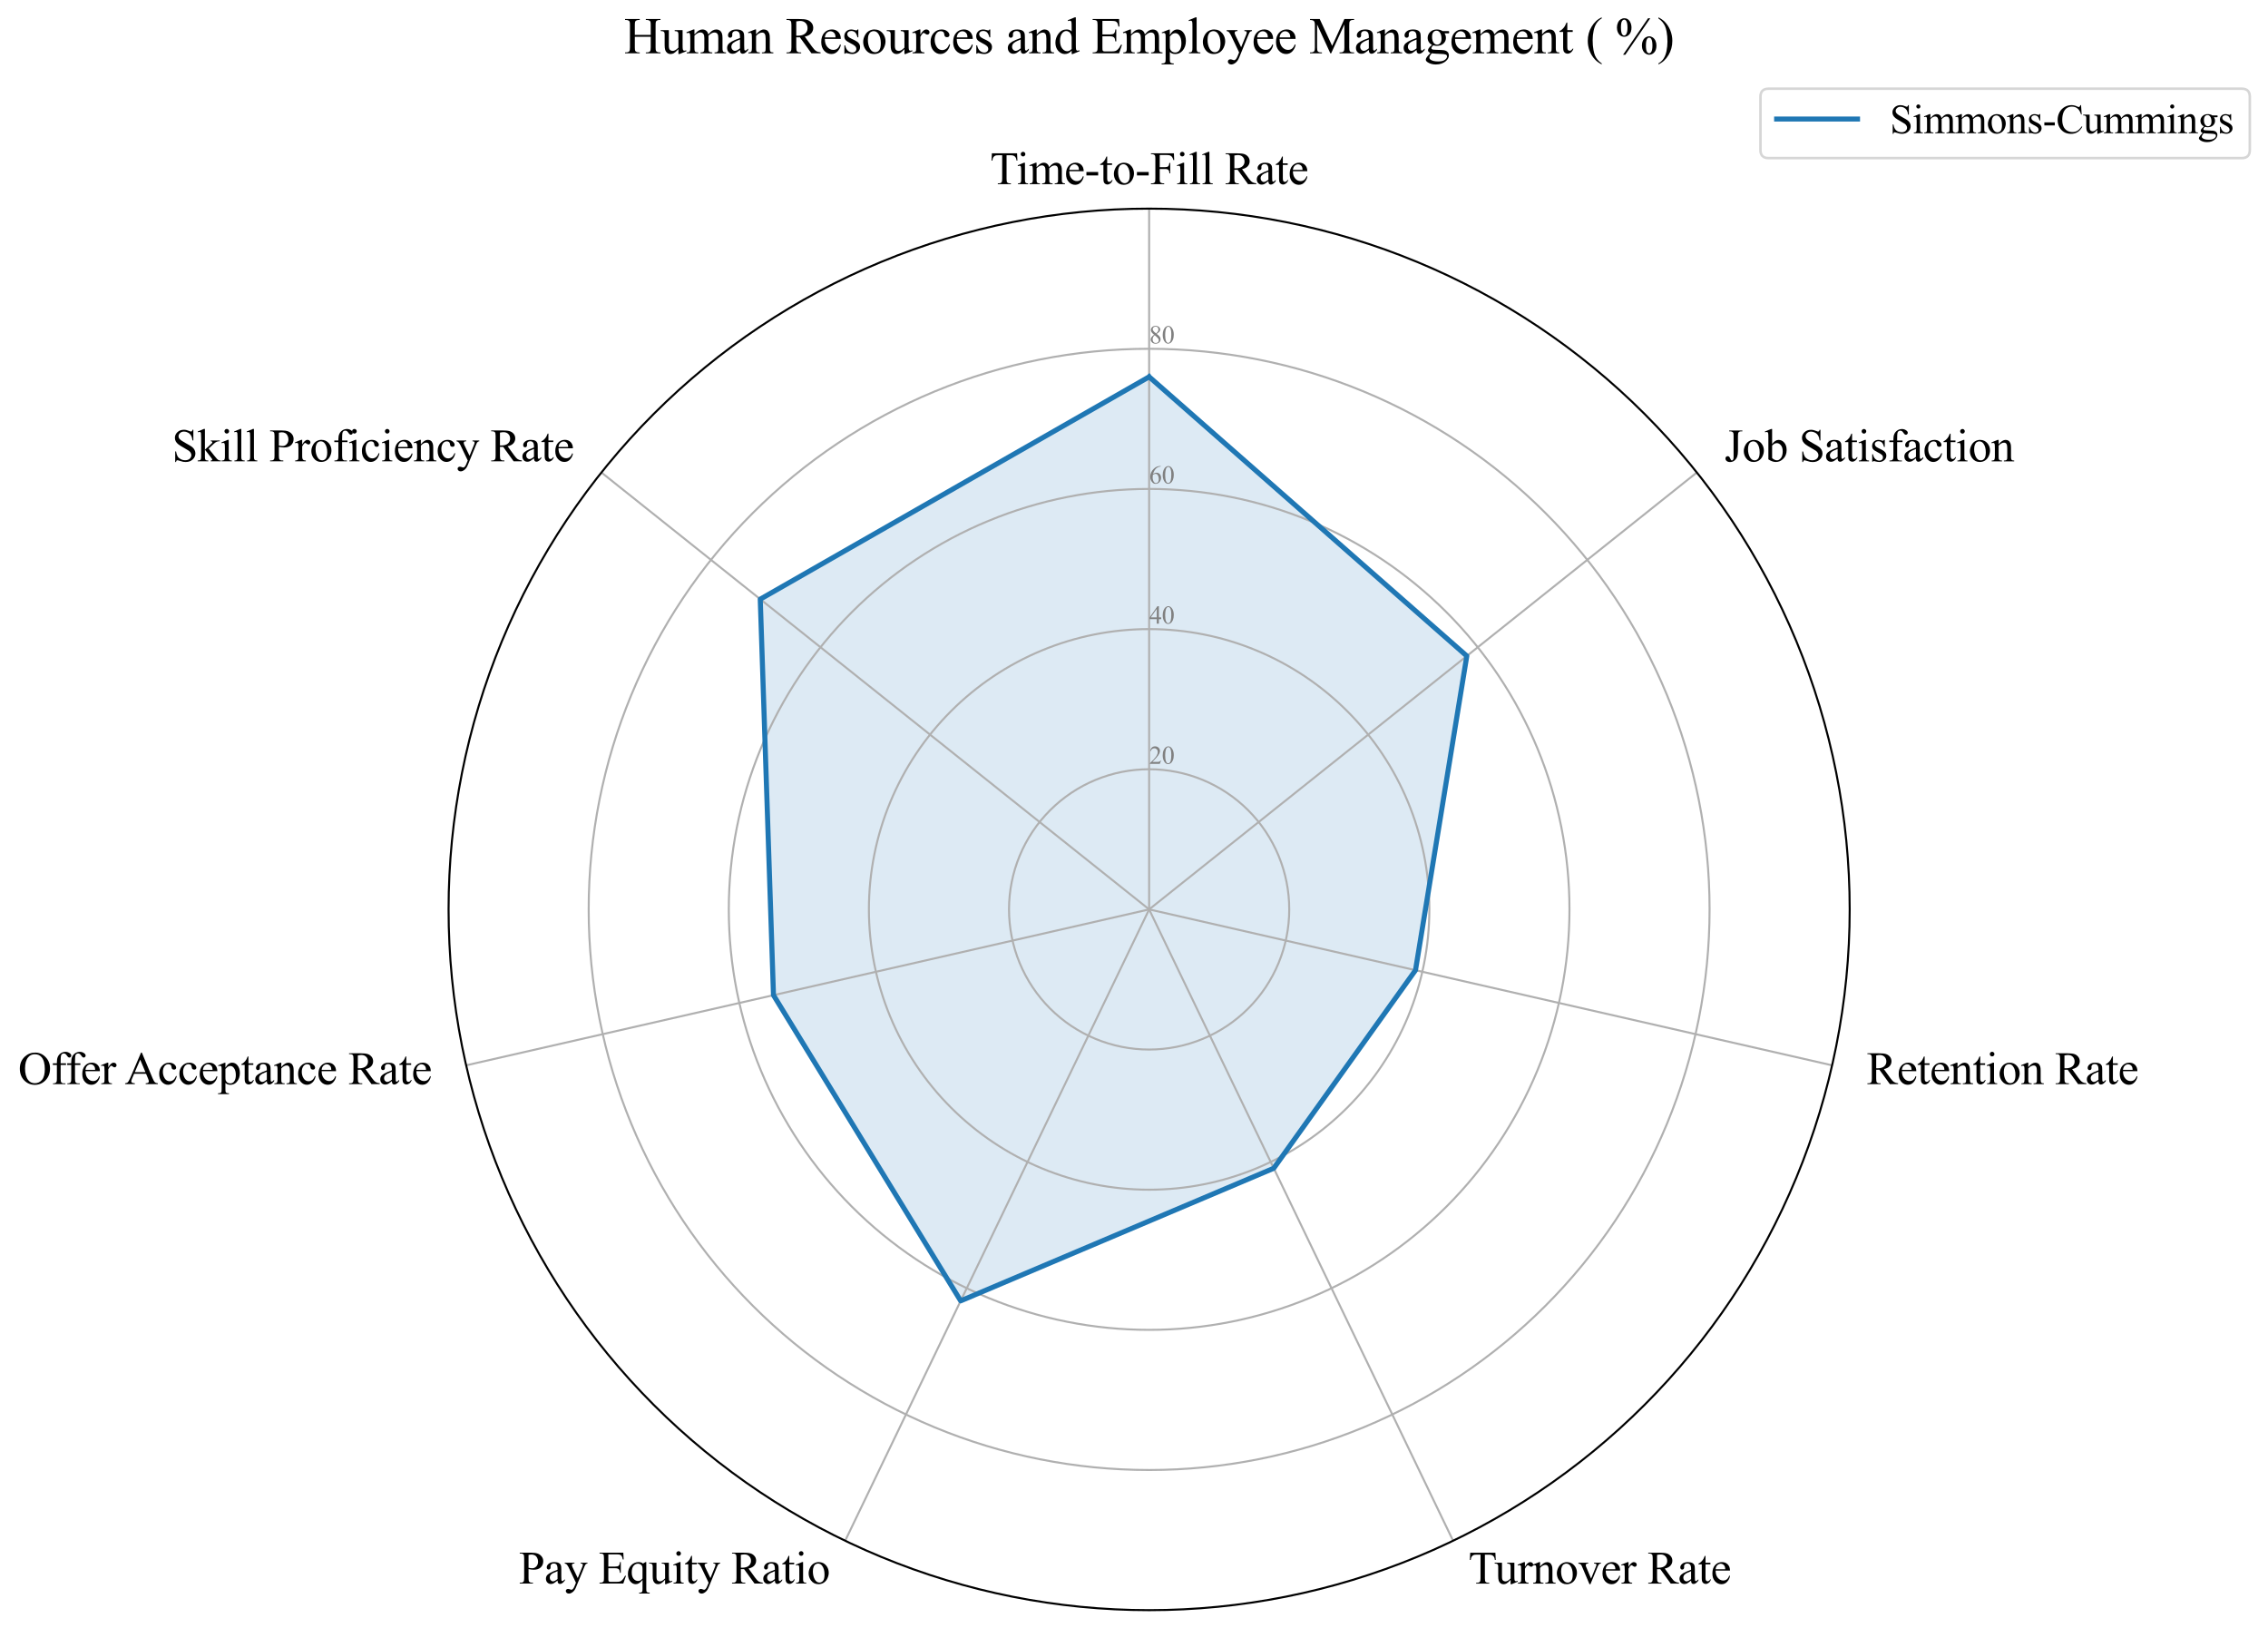 <?xml version="1.0" encoding="utf-8" standalone="no"?>
<!DOCTYPE svg PUBLIC "-//W3C//DTD SVG 1.1//EN"
  "http://www.w3.org/Graphics/SVG/1.1/DTD/svg11.dtd">
<svg xmlns:xlink="http://www.w3.org/1999/xlink" width="897.414pt" height="644.128pt" viewBox="0 0 897.414 644.128" xmlns="http://www.w3.org/2000/svg" version="1.1">
 <defs>
  <style type="text/css">*{stroke-linejoin: round; stroke-linecap: butt}</style>
 </defs>
 <g id="figure_1">
  <g id="patch_1">
   <path d="M 0 644.128 
L 897.414 644.128 
L 897.414 0 
L 0 0 
z
" style="fill: #ffffff"/>
  </g>
  <g id="axes_1">
   <g id="patch_2">
    <path d="M 731.894 359.728 
C 731.894 323.326 724.723 287.278 710.793 253.648 
C 696.863 220.017 676.443 189.457 650.704 163.718 
C 624.964 137.978 594.404 117.558 560.774 103.628 
C 527.143 89.698 491.095 82.528 454.694 82.528 
C 418.292 82.528 382.245 89.698 348.614 103.628 
C 314.983 117.558 284.423 137.978 258.684 163.718 
C 232.944 189.457 212.525 220.017 198.594 253.648 
C 184.664 287.278 177.494 323.326 177.494 359.728 
C 177.494 396.129 184.664 432.177 198.594 465.807 
C 212.525 499.438 232.944 529.998 258.684 555.737 
C 284.423 581.477 314.983 601.897 348.614 615.827 
C 382.245 629.757 418.292 636.928 454.694 636.928 
C 491.095 636.928 527.143 629.757 560.774 615.827 
C 594.404 601.897 624.964 581.477 650.704 555.737 
C 676.443 529.998 696.863 499.438 710.793 465.807 
C 724.723 432.177 731.894 396.129 731.894 359.728 
M 454.694 359.728 
C 454.694 359.728 454.694 359.728 454.694 359.728 
C 454.694 359.728 454.694 359.728 454.694 359.728 
C 454.694 359.728 454.694 359.728 454.694 359.728 
C 454.694 359.728 454.694 359.728 454.694 359.728 
C 454.694 359.728 454.694 359.728 454.694 359.728 
C 454.694 359.728 454.694 359.728 454.694 359.728 
C 454.694 359.728 454.694 359.728 454.694 359.728 
C 454.694 359.728 454.694 359.728 454.694 359.728 
C 454.694 359.728 454.694 359.728 454.694 359.728 
C 454.694 359.728 454.694 359.728 454.694 359.728 
C 454.694 359.728 454.694 359.728 454.694 359.728 
C 454.694 359.728 454.694 359.728 454.694 359.728 
C 454.694 359.728 454.694 359.728 454.694 359.728 
C 454.694 359.728 454.694 359.728 454.694 359.728 
C 454.694 359.728 454.694 359.728 454.694 359.728 
C 454.694 359.728 454.694 359.728 454.694 359.728 
z
" style="fill: #ffffff"/>
   </g>
   <g id="patch_3">
    <path d="M 454.694 149.055 
L 580.393 259.485 
L 560.091 383.784 
L 504.005 462.124 
L 380.125 514.572 
L 306.056 393.653 
L 300.82 237.017 
z
" clip-path="url(#p9db48c2f5e)" style="fill: #1f77b4; opacity: 0.15; stroke: #1f77b4; stroke-linejoin: miter"/>
   </g>
   <g id="matplotlib.axis_1">
    <g id="xtick_1">
     <g id="line2d_1">
      <path d="M 454.694 359.728 
L 454.694 82.528 
" clip-path="url(#p9db48c2f5e)" style="fill: none; stroke: #b0b0b0; stroke-width: 0.8; stroke-linecap: square"/>
     </g>
     <g id="text_1">
      <!-- Time-to-Fill Rate -->
      <g transform="translate(391.772 72.852) scale(0.18 -0.18)">
       <defs>
        <path id="TimesNewRomanPSMT-54" d="M 3703 4238 
L 3750 3244 
L 3631 3244 
Q 3597 3506 3538 3619 
Q 3441 3800 3280 3886 
Q 3119 3972 2856 3972 
L 2259 3972 
L 2259 734 
Q 2259 344 2344 247 
Q 2463 116 2709 116 
L 2856 116 
L 2856 0 
L 1059 0 
L 1059 116 
L 1209 116 
Q 1478 116 1591 278 
Q 1659 378 1659 734 
L 1659 3972 
L 1150 3972 
Q 853 3972 728 3928 
Q 566 3869 450 3700 
Q 334 3531 313 3244 
L 194 3244 
L 244 4238 
L 3703 4238 
z
" transform="scale(0.016)"/>
        <path id="TimesNewRomanPSMT-69" d="M 928 4444 
Q 1059 4444 1151 4351 
Q 1244 4259 1244 4128 
Q 1244 3997 1151 3903 
Q 1059 3809 928 3809 
Q 797 3809 703 3903 
Q 609 3997 609 4128 
Q 609 4259 701 4351 
Q 794 4444 928 4444 
z
M 1188 2947 
L 1188 647 
Q 1188 378 1227 289 
Q 1266 200 1342 156 
Q 1419 113 1622 113 
L 1622 0 
L 231 0 
L 231 113 
Q 441 113 512 153 
Q 584 194 626 287 
Q 669 381 669 647 
L 669 1750 
Q 669 2216 641 2353 
Q 619 2453 572 2492 
Q 525 2531 444 2531 
Q 356 2531 231 2484 
L 188 2597 
L 1050 2947 
L 1188 2947 
z
" transform="scale(0.016)"/>
        <path id="TimesNewRomanPSMT-6d" d="M 1050 2338 
Q 1363 2650 1419 2697 
Q 1559 2816 1721 2881 
Q 1884 2947 2044 2947 
Q 2313 2947 2506 2790 
Q 2700 2634 2766 2338 
Q 3088 2713 3309 2830 
Q 3531 2947 3766 2947 
Q 3994 2947 4170 2830 
Q 4347 2713 4450 2447 
Q 4519 2266 4519 1878 
L 4519 647 
Q 4519 378 4559 278 
Q 4591 209 4675 161 
Q 4759 113 4950 113 
L 4950 0 
L 3538 0 
L 3538 113 
L 3597 113 
Q 3781 113 3884 184 
Q 3956 234 3988 344 
Q 4000 397 4000 647 
L 4000 1878 
Q 4000 2228 3916 2372 
Q 3794 2572 3525 2572 
Q 3359 2572 3192 2489 
Q 3025 2406 2788 2181 
L 2781 2147 
L 2788 2013 
L 2788 647 
Q 2788 353 2820 281 
Q 2853 209 2943 161 
Q 3034 113 3253 113 
L 3253 0 
L 1806 0 
L 1806 113 
Q 2044 113 2133 169 
Q 2222 225 2256 338 
Q 2272 391 2272 647 
L 2272 1878 
Q 2272 2228 2169 2381 
Q 2031 2581 1784 2581 
Q 1616 2581 1450 2491 
Q 1191 2353 1050 2181 
L 1050 647 
Q 1050 366 1089 281 
Q 1128 197 1204 155 
Q 1281 113 1516 113 
L 1516 0 
L 100 0 
L 100 113 
Q 297 113 375 155 
Q 453 197 493 289 
Q 534 381 534 647 
L 534 1741 
Q 534 2213 506 2350 
Q 484 2453 437 2492 
Q 391 2531 309 2531 
Q 222 2531 100 2484 
L 53 2597 
L 916 2947 
L 1050 2947 
L 1050 2338 
z
" transform="scale(0.016)"/>
        <path id="TimesNewRomanPSMT-65" d="M 681 1784 
Q 678 1147 991 784 
Q 1303 422 1725 422 
Q 2006 422 2214 576 
Q 2422 731 2563 1106 
L 2659 1044 
Q 2594 616 2278 264 
Q 1963 -88 1488 -88 
Q 972 -88 605 314 
Q 238 716 238 1394 
Q 238 2128 614 2539 
Q 991 2950 1559 2950 
Q 2041 2950 2350 2633 
Q 2659 2316 2659 1784 
L 681 1784 
z
M 681 1966 
L 2006 1966 
Q 1991 2241 1941 2353 
Q 1863 2528 1708 2628 
Q 1553 2728 1384 2728 
Q 1125 2728 920 2526 
Q 716 2325 681 1966 
z
" transform="scale(0.016)"/>
        <path id="TimesNewRomanPSMT-2d" d="M 259 1672 
L 1875 1672 
L 1875 1200 
L 259 1200 
L 259 1672 
z
" transform="scale(0.016)"/>
        <path id="TimesNewRomanPSMT-74" d="M 1031 3803 
L 1031 2863 
L 1700 2863 
L 1700 2644 
L 1031 2644 
L 1031 788 
Q 1031 509 1111 412 
Q 1191 316 1316 316 
Q 1419 316 1516 380 
Q 1613 444 1666 569 
L 1788 569 
Q 1678 263 1478 108 
Q 1278 -47 1066 -47 
Q 922 -47 784 33 
Q 647 113 581 261 
Q 516 409 516 719 
L 516 2644 
L 63 2644 
L 63 2747 
Q 234 2816 414 2980 
Q 594 3144 734 3369 
Q 806 3488 934 3803 
L 1031 3803 
z
" transform="scale(0.016)"/>
        <path id="TimesNewRomanPSMT-6f" d="M 1600 2947 
Q 2250 2947 2644 2453 
Q 2978 2031 2978 1484 
Q 2978 1100 2793 706 
Q 2609 313 2286 112 
Q 1963 -88 1566 -88 
Q 919 -88 538 428 
Q 216 863 216 1403 
Q 216 1797 411 2186 
Q 606 2575 925 2761 
Q 1244 2947 1600 2947 
z
M 1503 2744 
Q 1338 2744 1170 2645 
Q 1003 2547 900 2300 
Q 797 2053 797 1666 
Q 797 1041 1045 587 
Q 1294 134 1700 134 
Q 2003 134 2200 384 
Q 2397 634 2397 1244 
Q 2397 2006 2069 2444 
Q 1847 2744 1503 2744 
z
" transform="scale(0.016)"/>
        <path id="TimesNewRomanPSMT-46" d="M 1309 4006 
L 1309 2341 
L 2081 2341 
Q 2347 2341 2470 2458 
Q 2594 2575 2634 2922 
L 2750 2922 
L 2750 1488 
L 2634 1488 
Q 2631 1734 2570 1850 
Q 2509 1966 2401 2023 
Q 2294 2081 2081 2081 
L 1309 2081 
L 1309 750 
Q 1309 428 1350 325 
Q 1381 247 1481 191 
Q 1619 116 1769 116 
L 1922 116 
L 1922 0 
L 103 0 
L 103 116 
L 253 116 
Q 516 116 634 269 
Q 709 369 709 750 
L 709 3488 
Q 709 3809 669 3913 
Q 638 3991 541 4047 
Q 406 4122 253 4122 
L 103 4122 
L 103 4238 
L 3256 4238 
L 3297 3306 
L 3188 3306 
Q 3106 3603 2998 3742 
Q 2891 3881 2733 3943 
Q 2575 4006 2244 4006 
L 1309 4006 
z
" transform="scale(0.016)"/>
        <path id="TimesNewRomanPSMT-6c" d="M 1184 4444 
L 1184 647 
Q 1184 378 1223 290 
Q 1263 203 1344 158 
Q 1425 113 1647 113 
L 1647 0 
L 244 0 
L 244 113 
Q 441 113 512 153 
Q 584 194 625 287 
Q 666 381 666 647 
L 666 3247 
Q 666 3731 644 3842 
Q 622 3953 573 3993 
Q 525 4034 450 4034 
Q 369 4034 244 3984 
L 191 4094 
L 1044 4444 
L 1184 4444 
z
" transform="scale(0.016)"/>
        <path id="TimesNewRomanPSMT-20" transform="scale(0.016)"/>
        <path id="TimesNewRomanPSMT-52" d="M 4325 0 
L 3194 0 
L 1759 1981 
Q 1600 1975 1500 1975 
Q 1459 1975 1412 1976 
Q 1366 1978 1316 1981 
L 1316 750 
Q 1316 350 1403 253 
Q 1522 116 1759 116 
L 1925 116 
L 1925 0 
L 109 0 
L 109 116 
L 269 116 
Q 538 116 653 291 
Q 719 388 719 750 
L 719 3488 
Q 719 3888 631 3984 
Q 509 4122 269 4122 
L 109 4122 
L 109 4238 
L 1653 4238 
Q 2328 4238 2648 4139 
Q 2969 4041 3192 3777 
Q 3416 3513 3416 3147 
Q 3416 2756 3161 2468 
Q 2906 2181 2372 2063 
L 3247 847 
Q 3547 428 3762 290 
Q 3978 153 4325 116 
L 4325 0 
z
M 1316 2178 
Q 1375 2178 1419 2176 
Q 1463 2175 1491 2175 
Q 2097 2175 2405 2437 
Q 2713 2700 2713 3106 
Q 2713 3503 2464 3751 
Q 2216 4000 1806 4000 
Q 1625 4000 1316 3941 
L 1316 2178 
z
" transform="scale(0.016)"/>
        <path id="TimesNewRomanPSMT-61" d="M 1822 413 
Q 1381 72 1269 19 
Q 1100 -59 909 -59 
Q 613 -59 420 144 
Q 228 347 228 678 
Q 228 888 322 1041 
Q 450 1253 767 1440 
Q 1084 1628 1822 1897 
L 1822 2009 
Q 1822 2438 1686 2597 
Q 1550 2756 1291 2756 
Q 1094 2756 978 2650 
Q 859 2544 859 2406 
L 866 2225 
Q 866 2081 792 2003 
Q 719 1925 600 1925 
Q 484 1925 411 2006 
Q 338 2088 338 2228 
Q 338 2497 613 2722 
Q 888 2947 1384 2947 
Q 1766 2947 2009 2819 
Q 2194 2722 2281 2516 
Q 2338 2381 2338 1966 
L 2338 994 
Q 2338 584 2353 492 
Q 2369 400 2405 369 
Q 2441 338 2488 338 
Q 2538 338 2575 359 
Q 2641 400 2828 588 
L 2828 413 
Q 2478 -56 2159 -56 
Q 2006 -56 1915 50 
Q 1825 156 1822 413 
z
M 1822 616 
L 1822 1706 
Q 1350 1519 1213 1441 
Q 966 1303 859 1153 
Q 753 1003 753 825 
Q 753 600 887 451 
Q 1022 303 1197 303 
Q 1434 303 1822 616 
z
" transform="scale(0.016)"/>
       </defs>
       <use xlink:href="#TimesNewRomanPSMT-54"/>
       <use xlink:href="#TimesNewRomanPSMT-69" transform="translate(57.584 0)"/>
       <use xlink:href="#TimesNewRomanPSMT-6d" transform="translate(85.367 0)"/>
       <use xlink:href="#TimesNewRomanPSMT-65" transform="translate(163.15 0)"/>
       <use xlink:href="#TimesNewRomanPSMT-2d" transform="translate(207.535 0)"/>
       <use xlink:href="#TimesNewRomanPSMT-74" transform="translate(240.836 0)"/>
       <use xlink:href="#TimesNewRomanPSMT-6f" transform="translate(268.619 0)"/>
       <use xlink:href="#TimesNewRomanPSMT-2d" transform="translate(318.619 0)"/>
       <use xlink:href="#TimesNewRomanPSMT-46" transform="translate(351.92 0)"/>
       <use xlink:href="#TimesNewRomanPSMT-69" transform="translate(407.535 0)"/>
       <use xlink:href="#TimesNewRomanPSMT-6c" transform="translate(435.318 0)"/>
       <use xlink:href="#TimesNewRomanPSMT-6c" transform="translate(463.102 0)"/>
       <use xlink:href="#TimesNewRomanPSMT-20" transform="translate(490.885 0)"/>
       <use xlink:href="#TimesNewRomanPSMT-52" transform="translate(515.885 0)"/>
       <use xlink:href="#TimesNewRomanPSMT-61" transform="translate(582.584 0)"/>
       <use xlink:href="#TimesNewRomanPSMT-74" transform="translate(626.969 0)"/>
       <use xlink:href="#TimesNewRomanPSMT-65" transform="translate(654.752 0)"/>
      </g>
     </g>
    </g>
    <g id="xtick_2">
     <g id="line2d_2">
      <path d="M 454.694 359.728 
L 671.417 186.896 
" clip-path="url(#p9db48c2f5e)" style="fill: none; stroke: #b0b0b0; stroke-width: 0.8; stroke-linecap: square"/>
     </g>
     <g id="text_2">
      <!-- Job Satisfaction -->
      <g transform="translate(682.363 182.491) scale(0.18 -0.18)">
       <defs>
        <path id="TimesNewRomanPSMT-4a" d="M 638 4122 
L 638 4238 
L 2453 4238 
L 2453 4122 
L 2300 4122 
Q 2041 4122 1922 3969 
Q 1847 3869 1847 3488 
L 1847 1416 
Q 1847 938 1742 641 
Q 1638 344 1381 123 
Q 1125 -97 763 -97 
Q 469 -97 300 48 
Q 131 194 131 381 
Q 131 534 209 613 
Q 313 709 450 709 
Q 550 709 629 643 
Q 709 578 831 294 
Q 903 125 1016 125 
Q 1100 125 1173 228 
Q 1247 331 1247 594 
L 1247 3488 
Q 1247 3809 1206 3913 
Q 1175 3991 1075 4047 
Q 941 4122 791 4122 
L 638 4122 
z
" transform="scale(0.016)"/>
        <path id="TimesNewRomanPSMT-62" d="M 984 2369 
Q 1400 2947 1881 2947 
Q 2322 2947 2650 2570 
Q 2978 2194 2978 1541 
Q 2978 778 2472 313 
Q 2038 -88 1503 -88 
Q 1253 -88 995 3 
Q 738 94 469 275 
L 469 3241 
Q 469 3728 445 3840 
Q 422 3953 372 3993 
Q 322 4034 247 4034 
Q 159 4034 28 3984 
L -16 4094 
L 844 4444 
L 984 4444 
L 984 2369 
z
M 984 2169 
L 984 456 
Q 1144 300 1314 220 
Q 1484 141 1663 141 
Q 1947 141 2192 453 
Q 2438 766 2438 1363 
Q 2438 1913 2192 2208 
Q 1947 2503 1634 2503 
Q 1469 2503 1303 2419 
Q 1178 2356 984 2169 
z
" transform="scale(0.016)"/>
        <path id="TimesNewRomanPSMT-53" d="M 2934 4334 
L 2934 2869 
L 2819 2869 
Q 2763 3291 2617 3541 
Q 2472 3791 2203 3937 
Q 1934 4084 1647 4084 
Q 1322 4084 1109 3886 
Q 897 3688 897 3434 
Q 897 3241 1031 3081 
Q 1225 2847 1953 2456 
Q 2547 2138 2764 1967 
Q 2981 1797 3098 1565 
Q 3216 1334 3216 1081 
Q 3216 600 2842 251 
Q 2469 -97 1881 -97 
Q 1697 -97 1534 -69 
Q 1438 -53 1133 45 
Q 828 144 747 144 
Q 669 144 623 97 
Q 578 50 556 -97 
L 441 -97 
L 441 1356 
L 556 1356 
Q 638 900 775 673 
Q 913 447 1195 297 
Q 1478 147 1816 147 
Q 2206 147 2432 353 
Q 2659 559 2659 841 
Q 2659 997 2573 1156 
Q 2488 1316 2306 1453 
Q 2184 1547 1640 1851 
Q 1097 2156 867 2337 
Q 638 2519 519 2737 
Q 400 2956 400 3219 
Q 400 3675 750 4004 
Q 1100 4334 1641 4334 
Q 1978 4334 2356 4169 
Q 2531 4091 2603 4091 
Q 2684 4091 2736 4139 
Q 2788 4188 2819 4334 
L 2934 4334 
z
" transform="scale(0.016)"/>
        <path id="TimesNewRomanPSMT-73" d="M 2050 2947 
L 2050 1972 
L 1947 1972 
Q 1828 2431 1642 2597 
Q 1456 2763 1169 2763 
Q 950 2763 815 2647 
Q 681 2531 681 2391 
Q 681 2216 781 2091 
Q 878 1963 1175 1819 
L 1631 1597 
Q 2266 1288 2266 781 
Q 2266 391 1970 151 
Q 1675 -88 1309 -88 
Q 1047 -88 709 6 
Q 606 38 541 38 
Q 469 38 428 -44 
L 325 -44 
L 325 978 
L 428 978 
Q 516 541 762 319 
Q 1009 97 1316 97 
Q 1531 97 1667 223 
Q 1803 350 1803 528 
Q 1803 744 1651 891 
Q 1500 1038 1047 1263 
Q 594 1488 453 1669 
Q 313 1847 313 2119 
Q 313 2472 555 2709 
Q 797 2947 1181 2947 
Q 1350 2947 1591 2875 
Q 1750 2828 1803 2828 
Q 1853 2828 1881 2850 
Q 1909 2872 1947 2947 
L 2050 2947 
z
" transform="scale(0.016)"/>
        <path id="TimesNewRomanPSMT-66" d="M 1319 2638 
L 1319 756 
Q 1319 356 1406 250 
Q 1522 113 1716 113 
L 1975 113 
L 1975 0 
L 266 0 
L 266 113 
L 394 113 
Q 519 113 622 175 
Q 725 238 764 344 
Q 803 450 803 756 
L 803 2638 
L 247 2638 
L 247 2863 
L 803 2863 
L 803 3050 
Q 803 3478 940 3775 
Q 1078 4072 1361 4255 
Q 1644 4438 1997 4438 
Q 2325 4438 2600 4225 
Q 2781 4084 2781 3909 
Q 2781 3816 2700 3733 
Q 2619 3650 2525 3650 
Q 2453 3650 2373 3701 
Q 2294 3753 2178 3923 
Q 2063 4094 1966 4153 
Q 1869 4213 1750 4213 
Q 1606 4213 1506 4136 
Q 1406 4059 1362 3898 
Q 1319 3738 1319 3069 
L 1319 2863 
L 2056 2863 
L 2056 2638 
L 1319 2638 
z
" transform="scale(0.016)"/>
        <path id="TimesNewRomanPSMT-63" d="M 2631 1088 
Q 2516 522 2178 217 
Q 1841 -88 1431 -88 
Q 944 -88 581 321 
Q 219 731 219 1428 
Q 219 2103 620 2525 
Q 1022 2947 1584 2947 
Q 2006 2947 2278 2723 
Q 2550 2500 2550 2259 
Q 2550 2141 2473 2067 
Q 2397 1994 2259 1994 
Q 2075 1994 1981 2113 
Q 1928 2178 1911 2362 
Q 1894 2547 1784 2644 
Q 1675 2738 1481 2738 
Q 1169 2738 978 2506 
Q 725 2200 725 1697 
Q 725 1184 976 792 
Q 1228 400 1656 400 
Q 1963 400 2206 609 
Q 2378 753 2541 1131 
L 2631 1088 
z
" transform="scale(0.016)"/>
        <path id="TimesNewRomanPSMT-6e" d="M 1034 2341 
Q 1538 2947 1994 2947 
Q 2228 2947 2397 2830 
Q 2566 2713 2666 2444 
Q 2734 2256 2734 1869 
L 2734 647 
Q 2734 375 2778 278 
Q 2813 200 2889 156 
Q 2966 113 3172 113 
L 3172 0 
L 1756 0 
L 1756 113 
L 1816 113 
Q 2016 113 2095 173 
Q 2175 234 2206 353 
Q 2219 400 2219 647 
L 2219 1819 
Q 2219 2209 2117 2386 
Q 2016 2563 1775 2563 
Q 1403 2563 1034 2156 
L 1034 647 
Q 1034 356 1069 288 
Q 1113 197 1189 155 
Q 1266 113 1500 113 
L 1500 0 
L 84 0 
L 84 113 
L 147 113 
Q 366 113 442 223 
Q 519 334 519 647 
L 519 1709 
Q 519 2225 495 2337 
Q 472 2450 423 2490 
Q 375 2531 294 2531 
Q 206 2531 84 2484 
L 38 2597 
L 900 2947 
L 1034 2947 
L 1034 2341 
z
" transform="scale(0.016)"/>
       </defs>
       <use xlink:href="#TimesNewRomanPSMT-4a"/>
       <use xlink:href="#TimesNewRomanPSMT-6f" transform="translate(38.916 0)"/>
       <use xlink:href="#TimesNewRomanPSMT-62" transform="translate(88.916 0)"/>
       <use xlink:href="#TimesNewRomanPSMT-20" transform="translate(138.916 0)"/>
       <use xlink:href="#TimesNewRomanPSMT-53" transform="translate(163.916 0)"/>
       <use xlink:href="#TimesNewRomanPSMT-61" transform="translate(219.531 0)"/>
       <use xlink:href="#TimesNewRomanPSMT-74" transform="translate(263.916 0)"/>
       <use xlink:href="#TimesNewRomanPSMT-69" transform="translate(291.699 0)"/>
       <use xlink:href="#TimesNewRomanPSMT-73" transform="translate(319.482 0)"/>
       <use xlink:href="#TimesNewRomanPSMT-66" transform="translate(358.398 0)"/>
       <use xlink:href="#TimesNewRomanPSMT-61" transform="translate(391.699 0)"/>
       <use xlink:href="#TimesNewRomanPSMT-63" transform="translate(436.084 0)"/>
       <use xlink:href="#TimesNewRomanPSMT-74" transform="translate(480.469 0)"/>
       <use xlink:href="#TimesNewRomanPSMT-69" transform="translate(508.252 0)"/>
       <use xlink:href="#TimesNewRomanPSMT-6f" transform="translate(536.035 0)"/>
       <use xlink:href="#TimesNewRomanPSMT-6e" transform="translate(586.035 0)"/>
      </g>
     </g>
    </g>
    <g id="xtick_3">
     <g id="line2d_3">
      <path d="M 454.694 359.728 
L 724.944 421.41 
" clip-path="url(#p9db48c2f5e)" style="fill: none; stroke: #b0b0b0; stroke-width: 0.8; stroke-linecap: square"/>
     </g>
     <g id="text_3">
      <!-- Retention Rate -->
      <g transform="translate(738.593 428.85) scale(0.18 -0.18)">
       <use xlink:href="#TimesNewRomanPSMT-52"/>
       <use xlink:href="#TimesNewRomanPSMT-65" transform="translate(66.699 0)"/>
       <use xlink:href="#TimesNewRomanPSMT-74" transform="translate(111.084 0)"/>
       <use xlink:href="#TimesNewRomanPSMT-65" transform="translate(138.867 0)"/>
       <use xlink:href="#TimesNewRomanPSMT-6e" transform="translate(183.252 0)"/>
       <use xlink:href="#TimesNewRomanPSMT-74" transform="translate(233.252 0)"/>
       <use xlink:href="#TimesNewRomanPSMT-69" transform="translate(261.035 0)"/>
       <use xlink:href="#TimesNewRomanPSMT-6f" transform="translate(288.818 0)"/>
       <use xlink:href="#TimesNewRomanPSMT-6e" transform="translate(338.818 0)"/>
       <use xlink:href="#TimesNewRomanPSMT-20" transform="translate(388.818 0)"/>
       <use xlink:href="#TimesNewRomanPSMT-52" transform="translate(413.818 0)"/>
       <use xlink:href="#TimesNewRomanPSMT-61" transform="translate(480.518 0)"/>
       <use xlink:href="#TimesNewRomanPSMT-74" transform="translate(524.902 0)"/>
       <use xlink:href="#TimesNewRomanPSMT-65" transform="translate(552.686 0)"/>
      </g>
     </g>
    </g>
    <g id="xtick_4">
     <g id="line2d_4">
      <path d="M 454.694 359.728 
L 574.966 609.476 
" clip-path="url(#p9db48c2f5e)" style="fill: none; stroke: #b0b0b0; stroke-width: 0.8; stroke-linecap: square"/>
     </g>
     <g id="text_4">
      <!-- Turnover Rate -->
      <g transform="translate(581.041 626.414) scale(0.18 -0.18)">
       <defs>
        <path id="TimesNewRomanPSMT-75" d="M 2709 2863 
L 2709 1128 
Q 2709 631 2732 520 
Q 2756 409 2807 365 
Q 2859 322 2928 322 
Q 3025 322 3147 375 
L 3191 266 
L 2334 -88 
L 2194 -88 
L 2194 519 
Q 1825 119 1631 15 
Q 1438 -88 1222 -88 
Q 981 -88 804 51 
Q 628 191 559 409 
Q 491 628 491 1028 
L 491 2306 
Q 491 2509 447 2587 
Q 403 2666 317 2708 
Q 231 2750 6 2747 
L 6 2863 
L 1009 2863 
L 1009 947 
Q 1009 547 1148 422 
Q 1288 297 1484 297 
Q 1619 297 1789 381 
Q 1959 466 2194 703 
L 2194 2325 
Q 2194 2569 2105 2655 
Q 2016 2741 1734 2747 
L 1734 2863 
L 2709 2863 
z
" transform="scale(0.016)"/>
        <path id="TimesNewRomanPSMT-72" d="M 1038 2947 
L 1038 2303 
Q 1397 2947 1775 2947 
Q 1947 2947 2059 2842 
Q 2172 2738 2172 2600 
Q 2172 2478 2090 2393 
Q 2009 2309 1897 2309 
Q 1788 2309 1652 2417 
Q 1516 2525 1450 2525 
Q 1394 2525 1328 2463 
Q 1188 2334 1038 2041 
L 1038 669 
Q 1038 431 1097 309 
Q 1138 225 1241 169 
Q 1344 113 1538 113 
L 1538 0 
L 72 0 
L 72 113 
Q 291 113 397 181 
Q 475 231 506 341 
Q 522 394 522 644 
L 522 1753 
Q 522 2253 501 2348 
Q 481 2444 426 2487 
Q 372 2531 291 2531 
Q 194 2531 72 2484 
L 41 2597 
L 906 2947 
L 1038 2947 
z
" transform="scale(0.016)"/>
        <path id="TimesNewRomanPSMT-76" d="M 53 2863 
L 1400 2863 
L 1400 2747 
L 1313 2747 
Q 1191 2747 1127 2687 
Q 1063 2628 1063 2528 
Q 1063 2419 1128 2269 
L 1794 688 
L 2463 2328 
Q 2534 2503 2534 2594 
Q 2534 2638 2509 2666 
Q 2475 2713 2422 2730 
Q 2369 2747 2206 2747 
L 2206 2863 
L 3141 2863 
L 3141 2747 
Q 2978 2734 2916 2681 
Q 2806 2588 2719 2369 
L 1703 -88 
L 1575 -88 
L 553 2328 
Q 484 2497 421 2570 
Q 359 2644 263 2694 
Q 209 2722 53 2747 
L 53 2863 
z
" transform="scale(0.016)"/>
       </defs>
       <use xlink:href="#TimesNewRomanPSMT-54"/>
       <use xlink:href="#TimesNewRomanPSMT-75" transform="translate(57.584 0)"/>
       <use xlink:href="#TimesNewRomanPSMT-72" transform="translate(107.584 0)"/>
       <use xlink:href="#TimesNewRomanPSMT-6e" transform="translate(140.885 0)"/>
       <use xlink:href="#TimesNewRomanPSMT-6f" transform="translate(190.885 0)"/>
       <use xlink:href="#TimesNewRomanPSMT-76" transform="translate(240.885 0)"/>
       <use xlink:href="#TimesNewRomanPSMT-65" transform="translate(290.885 0)"/>
       <use xlink:href="#TimesNewRomanPSMT-72" transform="translate(335.27 0)"/>
       <use xlink:href="#TimesNewRomanPSMT-20" transform="translate(368.57 0)"/>
       <use xlink:href="#TimesNewRomanPSMT-52" transform="translate(393.57 0)"/>
       <use xlink:href="#TimesNewRomanPSMT-61" transform="translate(460.27 0)"/>
       <use xlink:href="#TimesNewRomanPSMT-74" transform="translate(504.654 0)"/>
       <use xlink:href="#TimesNewRomanPSMT-65" transform="translate(532.438 0)"/>
      </g>
     </g>
    </g>
    <g id="xtick_5">
     <g id="line2d_5">
      <path d="M 454.694 359.728 
L 334.421 609.476 
" clip-path="url(#p9db48c2f5e)" style="fill: none; stroke: #b0b0b0; stroke-width: 0.8; stroke-linecap: square"/>
     </g>
     <g id="text_5">
      <!-- Pay Equity Ratio -->
      <g transform="translate(205.353 626.397) scale(0.18 -0.18)">
       <defs>
        <path id="TimesNewRomanPSMT-50" d="M 1313 1984 
L 1313 750 
Q 1313 350 1400 253 
Q 1519 116 1759 116 
L 1922 116 
L 1922 0 
L 106 0 
L 106 116 
L 266 116 
Q 534 116 650 291 
Q 713 388 713 750 
L 713 3488 
Q 713 3888 628 3984 
Q 506 4122 266 4122 
L 106 4122 
L 106 4238 
L 1659 4238 
Q 2228 4238 2556 4120 
Q 2884 4003 3109 3725 
Q 3334 3447 3334 3066 
Q 3334 2547 2992 2222 
Q 2650 1897 2025 1897 
Q 1872 1897 1694 1919 
Q 1516 1941 1313 1984 
z
M 1313 2163 
Q 1478 2131 1606 2115 
Q 1734 2100 1825 2100 
Q 2150 2100 2386 2351 
Q 2622 2603 2622 3003 
Q 2622 3278 2509 3514 
Q 2397 3750 2190 3867 
Q 1984 3984 1722 3984 
Q 1563 3984 1313 3925 
L 1313 2163 
z
" transform="scale(0.016)"/>
        <path id="TimesNewRomanPSMT-79" d="M 38 2863 
L 1372 2863 
L 1372 2747 
L 1306 2747 
Q 1166 2747 1095 2686 
Q 1025 2625 1025 2534 
Q 1025 2413 1128 2197 
L 1825 753 
L 2466 2334 
Q 2519 2463 2519 2588 
Q 2519 2644 2497 2672 
Q 2472 2706 2419 2726 
Q 2366 2747 2231 2747 
L 2231 2863 
L 3163 2863 
L 3163 2747 
Q 3047 2734 2984 2696 
Q 2922 2659 2847 2556 
Q 2819 2513 2741 2316 
L 1575 -541 
Q 1406 -956 1132 -1168 
Q 859 -1381 606 -1381 
Q 422 -1381 303 -1275 
Q 184 -1169 184 -1031 
Q 184 -900 270 -820 
Q 356 -741 506 -741 
Q 609 -741 788 -809 
Q 913 -856 944 -856 
Q 1038 -856 1148 -759 
Q 1259 -663 1372 -384 
L 1575 113 
L 547 2272 
Q 500 2369 397 2513 
Q 319 2622 269 2659 
Q 197 2709 38 2747 
L 38 2863 
z
" transform="scale(0.016)"/>
        <path id="TimesNewRomanPSMT-45" d="M 1338 4006 
L 1338 2331 
L 2269 2331 
Q 2631 2331 2753 2441 
Q 2916 2584 2934 2947 
L 3050 2947 
L 3050 1472 
L 2934 1472 
Q 2891 1781 2847 1869 
Q 2791 1978 2662 2040 
Q 2534 2103 2269 2103 
L 1338 2103 
L 1338 706 
Q 1338 425 1363 364 
Q 1388 303 1450 267 
Q 1513 231 1688 231 
L 2406 231 
Q 2766 231 2928 281 
Q 3091 331 3241 478 
Q 3434 672 3638 1063 
L 3763 1063 
L 3397 0 
L 131 0 
L 131 116 
L 281 116 
Q 431 116 566 188 
Q 666 238 702 338 
Q 738 438 738 747 
L 738 3500 
Q 738 3903 656 3997 
Q 544 4122 281 4122 
L 131 4122 
L 131 4238 
L 3397 4238 
L 3444 3309 
L 3322 3309 
Q 3256 3644 3176 3769 
Q 3097 3894 2941 3959 
Q 2816 4006 2500 4006 
L 1338 4006 
z
" transform="scale(0.016)"/>
        <path id="TimesNewRomanPSMT-71" d="M 2734 2947 
L 2734 -734 
Q 2734 -1009 2771 -1087 
Q 2809 -1166 2889 -1209 
Q 2969 -1253 3200 -1253 
L 3200 -1369 
L 1756 -1369 
L 1756 -1253 
L 1816 -1253 
Q 1991 -1253 2081 -1203 
Q 2144 -1169 2181 -1080 
Q 2219 -991 2219 -734 
L 2219 497 
Q 1934 159 1721 35 
Q 1509 -88 1281 -88 
Q 866 -88 539 290 
Q 213 669 213 1303 
Q 213 2031 644 2489 
Q 1075 2947 1684 2947 
Q 1863 2947 2013 2897 
Q 2163 2847 2281 2747 
Q 2463 2834 2628 2947 
L 2734 2947 
z
M 2219 694 
L 2219 2038 
Q 2219 2272 2158 2406 
Q 2097 2541 1940 2634 
Q 1784 2728 1588 2728 
Q 1238 2728 988 2431 
Q 738 2134 738 1531 
Q 738 953 992 653 
Q 1247 353 1606 353 
Q 1791 353 1934 433 
Q 2078 513 2219 694 
z
" transform="scale(0.016)"/>
       </defs>
       <use xlink:href="#TimesNewRomanPSMT-50"/>
       <use xlink:href="#TimesNewRomanPSMT-61" transform="translate(55.615 0)"/>
       <use xlink:href="#TimesNewRomanPSMT-79" transform="translate(100 0)"/>
       <use xlink:href="#TimesNewRomanPSMT-20" transform="translate(150 0)"/>
       <use xlink:href="#TimesNewRomanPSMT-45" transform="translate(175 0)"/>
       <use xlink:href="#TimesNewRomanPSMT-71" transform="translate(236.084 0)"/>
       <use xlink:href="#TimesNewRomanPSMT-75" transform="translate(286.084 0)"/>
       <use xlink:href="#TimesNewRomanPSMT-69" transform="translate(336.084 0)"/>
       <use xlink:href="#TimesNewRomanPSMT-74" transform="translate(363.867 0)"/>
       <use xlink:href="#TimesNewRomanPSMT-79" transform="translate(391.65 0)"/>
       <use xlink:href="#TimesNewRomanPSMT-20" transform="translate(441.65 0)"/>
       <use xlink:href="#TimesNewRomanPSMT-52" transform="translate(466.65 0)"/>
       <use xlink:href="#TimesNewRomanPSMT-61" transform="translate(533.35 0)"/>
       <use xlink:href="#TimesNewRomanPSMT-74" transform="translate(577.734 0)"/>
       <use xlink:href="#TimesNewRomanPSMT-69" transform="translate(605.518 0)"/>
       <use xlink:href="#TimesNewRomanPSMT-6f" transform="translate(633.301 0)"/>
      </g>
     </g>
    </g>
    <g id="xtick_6">
     <g id="line2d_6">
      <path d="M 454.694 359.728 
L 184.444 421.41 
" clip-path="url(#p9db48c2f5e)" style="fill: none; stroke: #b0b0b0; stroke-width: 0.8; stroke-linecap: square"/>
     </g>
     <g id="text_6">
      <!-- Offer Acceptance Rate -->
      <g transform="translate(7.2 428.85) scale(0.18 -0.18)">
       <defs>
        <path id="TimesNewRomanPSMT-4f" d="M 2341 4334 
Q 3166 4334 3770 3707 
Q 4375 3081 4375 2144 
Q 4375 1178 3765 540 
Q 3156 -97 2291 -97 
Q 1416 -97 820 525 
Q 225 1147 225 2134 
Q 225 3144 913 3781 
Q 1509 4334 2341 4334 
z
M 2281 4106 
Q 1713 4106 1369 3684 
Q 941 3159 941 2147 
Q 941 1109 1384 550 
Q 1725 125 2284 125 
Q 2881 125 3270 590 
Q 3659 1056 3659 2059 
Q 3659 3147 3231 3681 
Q 2888 4106 2281 4106 
z
" transform="scale(0.016)"/>
        <path id="TimesNewRomanPSMT-41" d="M 2928 1419 
L 1288 1419 
L 1000 750 
Q 894 503 894 381 
Q 894 284 986 211 
Q 1078 138 1384 116 
L 1384 0 
L 50 0 
L 50 116 
Q 316 163 394 238 
Q 553 388 747 847 
L 2238 4334 
L 2347 4334 
L 3822 809 
Q 4000 384 4145 257 
Q 4291 131 4550 116 
L 4550 0 
L 2878 0 
L 2878 116 
Q 3131 128 3220 200 
Q 3309 272 3309 375 
Q 3309 513 3184 809 
L 2928 1419 
z
M 2841 1650 
L 2122 3363 
L 1384 1650 
L 2841 1650 
z
" transform="scale(0.016)"/>
        <path id="TimesNewRomanPSMT-70" d="M -6 2578 
L 875 2934 
L 994 2934 
L 994 2266 
Q 1216 2644 1439 2795 
Q 1663 2947 1909 2947 
Q 2341 2947 2628 2609 
Q 2981 2197 2981 1534 
Q 2981 794 2556 309 
Q 2206 -88 1675 -88 
Q 1444 -88 1275 -22 
Q 1150 25 994 166 
L 994 -706 
Q 994 -1000 1030 -1079 
Q 1066 -1159 1155 -1206 
Q 1244 -1253 1478 -1253 
L 1478 -1369 
L -22 -1369 
L -22 -1253 
L 56 -1253 
Q 228 -1256 350 -1188 
Q 409 -1153 442 -1076 
Q 475 -1000 475 -688 
L 475 2019 
Q 475 2297 450 2372 
Q 425 2447 370 2484 
Q 316 2522 222 2522 
Q 147 2522 31 2478 
L -6 2578 
z
M 994 2081 
L 994 1013 
Q 994 666 1022 556 
Q 1066 375 1236 237 
Q 1406 100 1666 100 
Q 1978 100 2172 344 
Q 2425 663 2425 1241 
Q 2425 1897 2138 2250 
Q 1938 2494 1663 2494 
Q 1513 2494 1366 2419 
Q 1253 2363 994 2081 
z
" transform="scale(0.016)"/>
       </defs>
       <use xlink:href="#TimesNewRomanPSMT-4f"/>
       <use xlink:href="#TimesNewRomanPSMT-66" transform="translate(72.217 0)"/>
       <use xlink:href="#TimesNewRomanPSMT-66" transform="translate(103.768 0)"/>
       <use xlink:href="#TimesNewRomanPSMT-65" transform="translate(137.068 0)"/>
       <use xlink:href="#TimesNewRomanPSMT-72" transform="translate(181.453 0)"/>
       <use xlink:href="#TimesNewRomanPSMT-20" transform="translate(214.754 0)"/>
       <use xlink:href="#TimesNewRomanPSMT-41" transform="translate(234.254 0)"/>
       <use xlink:href="#TimesNewRomanPSMT-63" transform="translate(306.471 0)"/>
       <use xlink:href="#TimesNewRomanPSMT-63" transform="translate(350.855 0)"/>
       <use xlink:href="#TimesNewRomanPSMT-65" transform="translate(395.24 0)"/>
       <use xlink:href="#TimesNewRomanPSMT-70" transform="translate(439.625 0)"/>
       <use xlink:href="#TimesNewRomanPSMT-74" transform="translate(489.625 0)"/>
       <use xlink:href="#TimesNewRomanPSMT-61" transform="translate(517.408 0)"/>
       <use xlink:href="#TimesNewRomanPSMT-6e" transform="translate(561.793 0)"/>
       <use xlink:href="#TimesNewRomanPSMT-63" transform="translate(611.793 0)"/>
       <use xlink:href="#TimesNewRomanPSMT-65" transform="translate(656.178 0)"/>
       <use xlink:href="#TimesNewRomanPSMT-20" transform="translate(700.562 0)"/>
       <use xlink:href="#TimesNewRomanPSMT-52" transform="translate(725.562 0)"/>
       <use xlink:href="#TimesNewRomanPSMT-61" transform="translate(792.262 0)"/>
       <use xlink:href="#TimesNewRomanPSMT-74" transform="translate(836.646 0)"/>
       <use xlink:href="#TimesNewRomanPSMT-65" transform="translate(864.43 0)"/>
      </g>
     </g>
    </g>
    <g id="xtick_7">
     <g id="line2d_7">
      <path d="M 454.694 359.728 
L 237.97 186.896 
" clip-path="url(#p9db48c2f5e)" style="fill: none; stroke: #b0b0b0; stroke-width: 0.8; stroke-linecap: square"/>
     </g>
     <g id="text_7">
      <!-- Skill Proficiency Rate -->
      <g transform="translate(68.056 182.475) scale(0.18 -0.18)">
       <defs>
        <path id="TimesNewRomanPSMT-6b" d="M 1047 4444 
L 1047 1597 
L 1775 2259 
Q 2006 2472 2044 2528 
Q 2069 2566 2069 2603 
Q 2069 2666 2017 2711 
Q 1966 2756 1847 2763 
L 1847 2863 
L 3091 2863 
L 3091 2763 
Q 2834 2756 2664 2684 
Q 2494 2613 2291 2428 
L 1556 1750 
L 2291 822 
Q 2597 438 2703 334 
Q 2853 188 2966 144 
Q 3044 113 3238 113 
L 3238 0 
L 1847 0 
L 1847 113 
Q 1966 116 2008 148 
Q 2050 181 2050 241 
Q 2050 313 1925 472 
L 1047 1594 
L 1047 644 
Q 1047 366 1086 278 
Q 1125 191 1197 153 
Q 1269 116 1509 113 
L 1509 0 
L 53 0 
L 53 113 
Q 272 113 381 166 
Q 447 200 481 272 
Q 528 375 528 628 
L 528 3234 
Q 528 3731 506 3842 
Q 484 3953 434 3995 
Q 384 4038 303 4038 
Q 238 4038 106 3984 
L 53 4094 
L 903 4444 
L 1047 4444 
z
" transform="scale(0.016)"/>
       </defs>
       <use xlink:href="#TimesNewRomanPSMT-53"/>
       <use xlink:href="#TimesNewRomanPSMT-6b" transform="translate(55.615 0)"/>
       <use xlink:href="#TimesNewRomanPSMT-69" transform="translate(105.615 0)"/>
       <use xlink:href="#TimesNewRomanPSMT-6c" transform="translate(133.398 0)"/>
       <use xlink:href="#TimesNewRomanPSMT-6c" transform="translate(161.182 0)"/>
       <use xlink:href="#TimesNewRomanPSMT-20" transform="translate(188.965 0)"/>
       <use xlink:href="#TimesNewRomanPSMT-50" transform="translate(213.965 0)"/>
       <use xlink:href="#TimesNewRomanPSMT-72" transform="translate(269.58 0)"/>
       <use xlink:href="#TimesNewRomanPSMT-6f" transform="translate(302.881 0)"/>
       <use xlink:href="#TimesNewRomanPSMT-66" transform="translate(352.881 0)"/>
       <use xlink:href="#TimesNewRomanPSMT-69" transform="translate(386.182 0)"/>
       <use xlink:href="#TimesNewRomanPSMT-63" transform="translate(413.965 0)"/>
       <use xlink:href="#TimesNewRomanPSMT-69" transform="translate(458.35 0)"/>
       <use xlink:href="#TimesNewRomanPSMT-65" transform="translate(486.133 0)"/>
       <use xlink:href="#TimesNewRomanPSMT-6e" transform="translate(530.518 0)"/>
       <use xlink:href="#TimesNewRomanPSMT-63" transform="translate(580.518 0)"/>
       <use xlink:href="#TimesNewRomanPSMT-79" transform="translate(624.902 0)"/>
       <use xlink:href="#TimesNewRomanPSMT-20" transform="translate(674.902 0)"/>
       <use xlink:href="#TimesNewRomanPSMT-52" transform="translate(699.902 0)"/>
       <use xlink:href="#TimesNewRomanPSMT-61" transform="translate(766.602 0)"/>
       <use xlink:href="#TimesNewRomanPSMT-74" transform="translate(810.986 0)"/>
       <use xlink:href="#TimesNewRomanPSMT-65" transform="translate(838.77 0)"/>
      </g>
     </g>
    </g>
   </g>
   <g id="matplotlib.axis_2">
    <g id="ytick_1">
     <g id="line2d_8">
      <path d="M 454.694 304.288 
C 461.974 304.288 469.184 305.722 475.91 308.508 
C 482.636 311.294 488.748 315.378 493.896 320.526 
C 499.044 325.673 503.128 331.785 505.914 338.512 
C 508.7 345.238 510.134 352.447 510.134 359.728 
C 510.134 367.008 508.7 374.217 505.914 380.943 
C 503.128 387.67 499.044 393.782 493.896 398.93 
C 488.748 404.077 482.636 408.161 475.91 410.947 
C 469.184 413.733 461.974 415.168 454.694 415.168 
C 447.413 415.168 440.204 413.733 433.478 410.947 
C 426.752 408.161 420.64 404.077 415.492 398.93 
C 410.344 393.782 406.26 387.67 403.474 380.943 
C 400.688 374.217 399.254 367.008 399.254 359.728 
C 399.254 352.447 400.688 345.238 403.474 338.512 
C 406.26 331.785 410.344 325.673 415.492 320.526 
C 420.64 315.378 426.752 311.294 433.478 308.508 
C 440.204 305.722 447.413 304.288 454.694 304.288 
" clip-path="url(#p9db48c2f5e)" style="fill: none; stroke: #b0b0b0; stroke-width: 0.8; stroke-linecap: square"/>
     </g>
     <g id="text_8">
      <!-- 20 -->
      <g style="fill: #808080" transform="translate(454.694 302.148) scale(0.1 -0.1)">
       <defs>
        <path id="TimesNewRomanPSMT-32" d="M 2934 816 
L 2638 0 
L 138 0 
L 138 116 
Q 1241 1122 1691 1759 
Q 2141 2397 2141 2925 
Q 2141 3328 1894 3587 
Q 1647 3847 1303 3847 
Q 991 3847 742 3664 
Q 494 3481 375 3128 
L 259 3128 
Q 338 3706 661 4015 
Q 984 4325 1469 4325 
Q 1984 4325 2329 3994 
Q 2675 3663 2675 3213 
Q 2675 2891 2525 2569 
Q 2294 2063 1775 1497 
Q 997 647 803 472 
L 1909 472 
Q 2247 472 2383 497 
Q 2519 522 2628 598 
Q 2738 675 2819 816 
L 2934 816 
z
" transform="scale(0.016)"/>
        <path id="TimesNewRomanPSMT-30" d="M 231 2094 
Q 231 2819 450 3342 
Q 669 3866 1031 4122 
Q 1313 4325 1613 4325 
Q 2100 4325 2488 3828 
Q 2972 3213 2972 2159 
Q 2972 1422 2759 906 
Q 2547 391 2217 158 
Q 1888 -75 1581 -75 
Q 975 -75 572 641 
Q 231 1244 231 2094 
z
M 844 2016 
Q 844 1141 1059 588 
Q 1238 122 1591 122 
Q 1759 122 1940 273 
Q 2122 425 2216 781 
Q 2359 1319 2359 2297 
Q 2359 3022 2209 3506 
Q 2097 3866 1919 4016 
Q 1791 4119 1609 4119 
Q 1397 4119 1231 3928 
Q 1006 3669 925 3112 
Q 844 2556 844 2016 
z
" transform="scale(0.016)"/>
       </defs>
       <use xlink:href="#TimesNewRomanPSMT-32"/>
       <use xlink:href="#TimesNewRomanPSMT-30" transform="translate(50 0)"/>
      </g>
     </g>
    </g>
    <g id="ytick_2">
     <g id="line2d_9">
      <path d="M 454.694 248.847 
C 469.254 248.847 483.673 251.716 497.126 257.288 
C 510.578 262.86 522.802 271.028 533.098 281.324 
C 543.394 291.619 551.561 303.843 557.133 317.296 
C 562.706 330.748 565.574 345.167 565.574 359.728 
C 565.574 374.288 562.706 388.707 557.133 402.159 
C 551.561 415.612 543.394 427.836 533.098 438.132 
C 522.802 448.427 510.578 456.595 497.126 462.167 
C 483.673 467.739 469.254 470.608 454.694 470.608 
C 440.133 470.608 425.714 467.739 412.262 462.167 
C 398.809 456.595 386.586 448.427 376.29 438.132 
C 365.994 427.836 357.826 415.612 352.254 402.159 
C 346.682 388.707 343.814 374.288 343.814 359.728 
C 343.814 345.167 346.682 330.748 352.254 317.296 
C 357.826 303.843 365.994 291.619 376.29 281.324 
C 386.586 271.028 398.809 262.86 412.262 257.288 
C 425.714 251.716 440.133 248.847 454.694 248.847 
" clip-path="url(#p9db48c2f5e)" style="fill: none; stroke: #b0b0b0; stroke-width: 0.8; stroke-linecap: square"/>
     </g>
     <g id="text_9">
      <!-- 40 -->
      <g style="fill: #808080" transform="translate(454.694 246.708) scale(0.1 -0.1)">
       <defs>
        <path id="TimesNewRomanPSMT-34" d="M 2978 1563 
L 2978 1119 
L 2409 1119 
L 2409 0 
L 1894 0 
L 1894 1119 
L 100 1119 
L 100 1519 
L 2066 4325 
L 2409 4325 
L 2409 1563 
L 2978 1563 
z
M 1894 1563 
L 1894 3666 
L 406 1563 
L 1894 1563 
z
" transform="scale(0.016)"/>
       </defs>
       <use xlink:href="#TimesNewRomanPSMT-34"/>
       <use xlink:href="#TimesNewRomanPSMT-30" transform="translate(50 0)"/>
      </g>
     </g>
    </g>
    <g id="ytick_3">
     <g id="line2d_10">
      <path d="M 454.694 193.407 
C 476.535 193.407 498.163 197.71 518.342 206.068 
C 538.52 214.426 556.856 226.678 572.3 242.121 
C 587.744 257.565 599.995 275.901 608.353 296.08 
C 616.712 316.258 621.014 337.887 621.014 359.728 
C 621.014 381.568 616.712 403.197 608.353 423.375 
C 599.995 443.554 587.744 461.89 572.3 477.334 
C 556.856 492.777 538.52 505.029 518.342 513.387 
C 498.163 521.745 476.535 526.048 454.694 526.048 
C 432.853 526.048 411.224 521.745 391.046 513.387 
C 370.867 505.029 352.532 492.777 337.088 477.334 
C 321.644 461.89 309.392 443.554 301.034 423.375 
C 292.676 403.197 288.374 381.568 288.374 359.728 
C 288.374 337.887 292.676 316.258 301.034 296.08 
C 309.392 275.901 321.644 257.565 337.088 242.121 
C 352.532 226.678 370.867 214.426 391.046 206.068 
C 411.224 197.71 432.853 193.407 454.694 193.407 
" clip-path="url(#p9db48c2f5e)" style="fill: none; stroke: #b0b0b0; stroke-width: 0.8; stroke-linecap: square"/>
     </g>
     <g id="text_10">
      <!-- 60 -->
      <g style="fill: #808080" transform="translate(454.694 191.268) scale(0.1 -0.1)">
       <defs>
        <path id="TimesNewRomanPSMT-36" d="M 2869 4325 
L 2869 4209 
Q 2456 4169 2195 4045 
Q 1934 3922 1679 3669 
Q 1425 3416 1258 3105 
Q 1091 2794 978 2366 
Q 1428 2675 1881 2675 
Q 2316 2675 2634 2325 
Q 2953 1975 2953 1425 
Q 2953 894 2631 456 
Q 2244 -75 1606 -75 
Q 1172 -75 869 213 
Q 275 772 275 1663 
Q 275 2231 503 2743 
Q 731 3256 1154 3653 
Q 1578 4050 1965 4187 
Q 2353 4325 2688 4325 
L 2869 4325 
z
M 925 2138 
Q 869 1716 869 1456 
Q 869 1156 980 804 
Q 1091 453 1309 247 
Q 1469 100 1697 100 
Q 1969 100 2183 356 
Q 2397 613 2397 1088 
Q 2397 1622 2184 2012 
Q 1972 2403 1581 2403 
Q 1463 2403 1327 2353 
Q 1191 2303 925 2138 
z
" transform="scale(0.016)"/>
       </defs>
       <use xlink:href="#TimesNewRomanPSMT-36"/>
       <use xlink:href="#TimesNewRomanPSMT-30" transform="translate(50 0)"/>
      </g>
     </g>
    </g>
    <g id="ytick_4">
     <g id="line2d_11">
      <path d="M 454.694 137.968 
C 483.815 137.968 512.653 143.704 539.558 154.848 
C 566.462 165.992 590.91 182.328 611.502 202.919 
C 632.094 223.511 648.429 247.959 659.573 274.864 
C 670.717 301.768 676.454 330.606 676.454 359.728 
C 676.454 388.849 670.717 417.687 659.573 444.591 
C 648.429 471.496 632.094 495.944 611.502 516.535 
C 590.91 537.127 566.462 553.463 539.558 564.607 
C 512.653 575.751 483.815 581.487 454.694 581.487 
C 425.572 581.487 396.734 575.751 369.83 564.607 
C 342.925 553.463 318.478 537.127 297.886 516.535 
C 277.294 495.944 260.958 471.496 249.814 444.591 
C 238.67 417.687 232.934 388.849 232.934 359.728 
C 232.934 330.606 238.67 301.768 249.814 274.864 
C 260.958 247.959 277.294 223.511 297.886 202.919 
C 318.478 182.328 342.925 165.992 369.83 154.848 
C 396.734 143.704 425.572 137.968 454.694 137.968 
" clip-path="url(#p9db48c2f5e)" style="fill: none; stroke: #b0b0b0; stroke-width: 0.8; stroke-linecap: square"/>
     </g>
     <g id="text_11">
      <!-- 80 -->
      <g style="fill: #808080" transform="translate(454.694 135.828) scale(0.1 -0.1)">
       <defs>
        <path id="TimesNewRomanPSMT-38" d="M 1228 2134 
Q 725 2547 579 2797 
Q 434 3047 434 3316 
Q 434 3728 753 4026 
Q 1072 4325 1600 4325 
Q 2113 4325 2425 4047 
Q 2738 3769 2738 3413 
Q 2738 3175 2569 2928 
Q 2400 2681 1866 2347 
Q 2416 1922 2594 1678 
Q 2831 1359 2831 1006 
Q 2831 559 2490 242 
Q 2150 -75 1597 -75 
Q 994 -75 656 303 
Q 388 606 388 966 
Q 388 1247 577 1523 
Q 766 1800 1228 2134 
z
M 1719 2469 
Q 2094 2806 2194 3001 
Q 2294 3197 2294 3444 
Q 2294 3772 2109 3958 
Q 1925 4144 1606 4144 
Q 1288 4144 1088 3959 
Q 888 3775 888 3528 
Q 888 3366 970 3203 
Q 1053 3041 1206 2894 
L 1719 2469 
z
M 1375 2016 
Q 1116 1797 991 1539 
Q 866 1281 866 981 
Q 866 578 1086 336 
Q 1306 94 1647 94 
Q 1984 94 2187 284 
Q 2391 475 2391 747 
Q 2391 972 2272 1150 
Q 2050 1481 1375 2016 
z
" transform="scale(0.016)"/>
       </defs>
       <use xlink:href="#TimesNewRomanPSMT-38"/>
       <use xlink:href="#TimesNewRomanPSMT-30" transform="translate(50 0)"/>
      </g>
     </g>
    </g>
   </g>
   <g id="line2d_12">
    <path d="M 454.694 149.055 
L 580.393 259.485 
L 560.091 383.784 
L 504.005 462.124 
L 380.125 514.572 
L 306.056 393.653 
L 300.82 237.017 
L 454.694 149.055 
" clip-path="url(#p9db48c2f5e)" style="fill: none; stroke: #1f77b4; stroke-width: 2; stroke-linecap: square"/>
   </g>
   <g id="patch_4">
    <path d="M 454.694 82.528 
C 418.292 82.528 382.245 89.698 348.614 103.628 
C 314.983 117.558 284.423 137.978 258.684 163.718 
C 232.944 189.457 212.525 220.017 198.594 253.648 
C 184.664 287.278 177.494 323.326 177.494 359.728 
C 177.494 396.129 184.664 432.177 198.594 465.807 
C 212.525 499.438 232.944 529.998 258.684 555.737 
C 284.423 581.477 314.983 601.897 348.614 615.827 
C 382.245 629.757 418.292 636.928 454.694 636.928 
C 491.095 636.928 527.143 629.757 560.774 615.827 
C 594.404 601.897 624.964 581.477 650.704 555.737 
C 676.443 529.998 696.863 499.438 710.793 465.807 
C 724.723 432.177 731.894 396.129 731.894 359.728 
C 731.894 323.326 724.723 287.278 710.793 253.648 
C 696.863 220.017 676.443 189.457 650.704 163.718 
C 624.964 137.978 594.404 117.558 560.774 103.628 
C 527.143 89.698 491.095 82.528 454.694 82.528 
" style="fill: none; stroke: #000000; stroke-width: 0.8; stroke-linejoin: miter; stroke-linecap: square"/>
   </g>
   <g id="text_12">
    <!-- Human Resources and Employee Management ( %) -->
    <g transform="translate(246.978 21.087) scale(0.2 -0.2)">
     <defs>
      <path id="TimesNewRomanPSMT-48" d="M 1316 2272 
L 3284 2272 
L 3284 3484 
Q 3284 3809 3244 3913 
Q 3213 3991 3113 4047 
Q 2978 4122 2828 4122 
L 2678 4122 
L 2678 4238 
L 4491 4238 
L 4491 4122 
L 4341 4122 
Q 4191 4122 4056 4050 
Q 3956 4000 3920 3898 
Q 3884 3797 3884 3484 
L 3884 750 
Q 3884 428 3925 325 
Q 3956 247 4053 191 
Q 4191 116 4341 116 
L 4491 116 
L 4491 0 
L 2678 0 
L 2678 116 
L 2828 116 
Q 3088 116 3206 269 
Q 3284 369 3284 750 
L 3284 2041 
L 1316 2041 
L 1316 750 
Q 1316 428 1356 325 
Q 1388 247 1488 191 
Q 1622 116 1772 116 
L 1925 116 
L 1925 0 
L 109 0 
L 109 116 
L 259 116 
Q 522 116 641 269 
Q 716 369 716 750 
L 716 3484 
Q 716 3809 675 3913 
Q 644 3991 547 4047 
Q 409 4122 259 4122 
L 109 4122 
L 109 4238 
L 1925 4238 
L 1925 4122 
L 1772 4122 
Q 1622 4122 1488 4050 
Q 1391 4000 1353 3898 
Q 1316 3797 1316 3484 
L 1316 2272 
z
" transform="scale(0.016)"/>
      <path id="TimesNewRomanPSMT-64" d="M 2222 322 
Q 2013 103 1813 7 
Q 1613 -88 1381 -88 
Q 913 -88 563 304 
Q 213 697 213 1313 
Q 213 1928 600 2439 
Q 988 2950 1597 2950 
Q 1975 2950 2222 2709 
L 2222 3238 
Q 2222 3728 2198 3840 
Q 2175 3953 2125 3993 
Q 2075 4034 2000 4034 
Q 1919 4034 1784 3984 
L 1744 4094 
L 2597 4444 
L 2738 4444 
L 2738 1134 
Q 2738 631 2761 520 
Q 2784 409 2836 365 
Q 2888 322 2956 322 
Q 3041 322 3181 375 
L 3216 266 
L 2366 -88 
L 2222 -88 
L 2222 322 
z
M 2222 541 
L 2222 2016 
Q 2203 2228 2109 2403 
Q 2016 2578 1861 2667 
Q 1706 2756 1559 2756 
Q 1284 2756 1069 2509 
Q 784 2184 784 1559 
Q 784 928 1059 592 
Q 1334 256 1672 256 
Q 1956 256 2222 541 
z
" transform="scale(0.016)"/>
      <path id="TimesNewRomanPSMT-4d" d="M 2619 0 
L 981 3566 
L 981 734 
Q 981 344 1066 247 
Q 1181 116 1431 116 
L 1581 116 
L 1581 0 
L 106 0 
L 106 116 
L 256 116 
Q 525 116 638 278 
Q 706 378 706 734 
L 706 3503 
Q 706 3784 644 3909 
Q 600 4000 483 4061 
Q 366 4122 106 4122 
L 106 4238 
L 1306 4238 
L 2844 922 
L 4356 4238 
L 5556 4238 
L 5556 4122 
L 5409 4122 
Q 5138 4122 5025 3959 
Q 4956 3859 4956 3503 
L 4956 734 
Q 4956 344 5044 247 
Q 5159 116 5409 116 
L 5556 116 
L 5556 0 
L 3756 0 
L 3756 116 
L 3906 116 
Q 4178 116 4288 278 
Q 4356 378 4356 734 
L 4356 3566 
L 2722 0 
L 2619 0 
z
" transform="scale(0.016)"/>
      <path id="TimesNewRomanPSMT-67" d="M 966 1044 
Q 703 1172 562 1401 
Q 422 1631 422 1909 
Q 422 2334 742 2640 
Q 1063 2947 1563 2947 
Q 1972 2947 2272 2747 
L 2878 2747 
Q 3013 2747 3034 2739 
Q 3056 2731 3066 2713 
Q 3084 2684 3084 2613 
Q 3084 2531 3069 2500 
Q 3059 2484 3036 2475 
Q 3013 2466 2878 2466 
L 2506 2466 
Q 2681 2241 2681 1891 
Q 2681 1491 2375 1206 
Q 2069 922 1553 922 
Q 1341 922 1119 984 
Q 981 866 932 777 
Q 884 688 884 625 
Q 884 572 936 522 
Q 988 472 1138 450 
Q 1225 438 1575 428 
Q 2219 413 2409 384 
Q 2700 344 2873 169 
Q 3047 -6 3047 -263 
Q 3047 -616 2716 -925 
Q 2228 -1381 1444 -1381 
Q 841 -1381 425 -1109 
Q 191 -953 191 -784 
Q 191 -709 225 -634 
Q 278 -519 444 -313 
Q 466 -284 763 25 
Q 600 122 533 198 
Q 466 275 466 372 
Q 466 481 555 628 
Q 644 775 966 1044 
z
M 1509 2797 
Q 1278 2797 1122 2612 
Q 966 2428 966 2047 
Q 966 1553 1178 1281 
Q 1341 1075 1591 1075 
Q 1828 1075 1981 1253 
Q 2134 1431 2134 1813 
Q 2134 2309 1919 2591 
Q 1759 2797 1509 2797 
z
M 934 0 
Q 788 -159 713 -296 
Q 638 -434 638 -550 
Q 638 -700 819 -813 
Q 1131 -1006 1722 -1006 
Q 2284 -1006 2551 -807 
Q 2819 -609 2819 -384 
Q 2819 -222 2659 -153 
Q 2497 -84 2016 -72 
Q 1313 -53 934 0 
z
" transform="scale(0.016)"/>
      <path id="TimesNewRomanPSMT-28" d="M 1988 -1253 
L 1988 -1369 
Q 1516 -1131 1200 -813 
Q 750 -359 506 256 
Q 263 872 263 1534 
Q 263 2503 741 3301 
Q 1219 4100 1988 4444 
L 1988 4313 
Q 1603 4100 1356 3731 
Q 1109 3363 987 2797 
Q 866 2231 866 1616 
Q 866 947 969 400 
Q 1050 -31 1165 -292 
Q 1281 -553 1476 -793 
Q 1672 -1034 1988 -1253 
z
" transform="scale(0.016)"/>
      <path id="TimesNewRomanPSMT-25" d="M 4350 4334 
L 1263 -175 
L 984 -175 
L 4072 4334 
L 4350 4334 
z
M 1138 4334 
Q 1559 4334 1792 3984 
Q 2025 3634 2025 3181 
Q 2025 2638 1762 2341 
Q 1500 2044 1131 2044 
Q 884 2044 678 2180 
Q 472 2316 348 2584 
Q 225 2853 225 3181 
Q 225 3509 350 3786 
Q 475 4063 692 4198 
Q 909 4334 1138 4334 
z
M 1128 4159 
Q 969 4159 845 3971 
Q 722 3784 722 3184 
Q 722 2750 791 2522 
Q 844 2350 956 2256 
Q 1022 2200 1119 2200 
Q 1269 2200 1375 2363 
Q 1531 2603 1531 3166 
Q 1531 3759 1378 4000 
Q 1278 4159 1128 4159 
z
M 4206 2103 
Q 4428 2103 4648 1962 
Q 4869 1822 4989 1553 
Q 5109 1284 5109 963 
Q 5109 409 4843 117 
Q 4578 -175 4216 -175 
Q 3988 -175 3773 -34 
Q 3559 106 3436 367 
Q 3313 628 3313 963 
Q 3313 1291 3436 1562 
Q 3559 1834 3773 1968 
Q 3988 2103 4206 2103 
z
M 4209 1938 
Q 4059 1938 3950 1769 
Q 3809 1550 3809 941 
Q 3809 381 3953 159 
Q 4059 0 4209 0 
Q 4353 0 4466 172 
Q 4616 400 4616 956 
Q 4616 1544 4466 1778 
Q 4363 1938 4209 1938 
z
" transform="scale(0.016)"/>
      <path id="TimesNewRomanPSMT-29" d="M 144 4313 
L 144 4444 
Q 619 4209 934 3891 
Q 1381 3434 1625 2820 
Q 1869 2206 1869 1541 
Q 1869 572 1392 -226 
Q 916 -1025 144 -1369 
L 144 -1253 
Q 528 -1038 776 -670 
Q 1025 -303 1145 264 
Q 1266 831 1266 1447 
Q 1266 2113 1163 2663 
Q 1084 3094 967 3353 
Q 850 3613 656 3853 
Q 463 4094 144 4313 
z
" transform="scale(0.016)"/>
     </defs>
     <use xlink:href="#TimesNewRomanPSMT-48"/>
     <use xlink:href="#TimesNewRomanPSMT-75" transform="translate(72.217 0)"/>
     <use xlink:href="#TimesNewRomanPSMT-6d" transform="translate(122.217 0)"/>
     <use xlink:href="#TimesNewRomanPSMT-61" transform="translate(200 0)"/>
     <use xlink:href="#TimesNewRomanPSMT-6e" transform="translate(244.385 0)"/>
     <use xlink:href="#TimesNewRomanPSMT-20" transform="translate(294.385 0)"/>
     <use xlink:href="#TimesNewRomanPSMT-52" transform="translate(319.385 0)"/>
     <use xlink:href="#TimesNewRomanPSMT-65" transform="translate(386.084 0)"/>
     <use xlink:href="#TimesNewRomanPSMT-73" transform="translate(430.469 0)"/>
     <use xlink:href="#TimesNewRomanPSMT-6f" transform="translate(469.385 0)"/>
     <use xlink:href="#TimesNewRomanPSMT-75" transform="translate(519.385 0)"/>
     <use xlink:href="#TimesNewRomanPSMT-72" transform="translate(569.385 0)"/>
     <use xlink:href="#TimesNewRomanPSMT-63" transform="translate(602.686 0)"/>
     <use xlink:href="#TimesNewRomanPSMT-65" transform="translate(647.07 0)"/>
     <use xlink:href="#TimesNewRomanPSMT-73" transform="translate(691.455 0)"/>
     <use xlink:href="#TimesNewRomanPSMT-20" transform="translate(730.371 0)"/>
     <use xlink:href="#TimesNewRomanPSMT-61" transform="translate(755.371 0)"/>
     <use xlink:href="#TimesNewRomanPSMT-6e" transform="translate(799.756 0)"/>
     <use xlink:href="#TimesNewRomanPSMT-64" transform="translate(849.756 0)"/>
     <use xlink:href="#TimesNewRomanPSMT-20" transform="translate(899.756 0)"/>
     <use xlink:href="#TimesNewRomanPSMT-45" transform="translate(924.756 0)"/>
     <use xlink:href="#TimesNewRomanPSMT-6d" transform="translate(985.84 0)"/>
     <use xlink:href="#TimesNewRomanPSMT-70" transform="translate(1063.623 0)"/>
     <use xlink:href="#TimesNewRomanPSMT-6c" transform="translate(1113.623 0)"/>
     <use xlink:href="#TimesNewRomanPSMT-6f" transform="translate(1141.406 0)"/>
     <use xlink:href="#TimesNewRomanPSMT-79" transform="translate(1191.406 0)"/>
     <use xlink:href="#TimesNewRomanPSMT-65" transform="translate(1241.406 0)"/>
     <use xlink:href="#TimesNewRomanPSMT-65" transform="translate(1285.791 0)"/>
     <use xlink:href="#TimesNewRomanPSMT-20" transform="translate(1330.176 0)"/>
     <use xlink:href="#TimesNewRomanPSMT-4d" transform="translate(1355.176 0)"/>
     <use xlink:href="#TimesNewRomanPSMT-61" transform="translate(1444.092 0)"/>
     <use xlink:href="#TimesNewRomanPSMT-6e" transform="translate(1488.477 0)"/>
     <use xlink:href="#TimesNewRomanPSMT-61" transform="translate(1538.477 0)"/>
     <use xlink:href="#TimesNewRomanPSMT-67" transform="translate(1582.861 0)"/>
     <use xlink:href="#TimesNewRomanPSMT-65" transform="translate(1632.861 0)"/>
     <use xlink:href="#TimesNewRomanPSMT-6d" transform="translate(1677.246 0)"/>
     <use xlink:href="#TimesNewRomanPSMT-65" transform="translate(1755.029 0)"/>
     <use xlink:href="#TimesNewRomanPSMT-6e" transform="translate(1799.414 0)"/>
     <use xlink:href="#TimesNewRomanPSMT-74" transform="translate(1849.414 0)"/>
     <use xlink:href="#TimesNewRomanPSMT-20" transform="translate(1877.197 0)"/>
     <use xlink:href="#TimesNewRomanPSMT-28" transform="translate(1902.197 0)"/>
     <use xlink:href="#TimesNewRomanPSMT-20" transform="translate(1935.498 0)"/>
     <use xlink:href="#TimesNewRomanPSMT-25" transform="translate(1960.498 0)"/>
     <use xlink:href="#TimesNewRomanPSMT-29" transform="translate(2043.799 0)"/>
    </g>
   </g>
   <g id="legend_1">
    <g id="patch_5">
     <path d="M 699.791 62.54 
L 887.014 62.54 
Q 890.214 62.54 890.214 59.34 
L 890.214 38.288 
Q 890.214 35.087 887.014 35.087 
L 699.791 35.087 
Q 696.591 35.087 696.591 38.288 
L 696.591 59.34 
Q 696.591 62.54 699.791 62.54 
z
" style="fill: #ffffff; opacity: 0.8; stroke: #cccccc; stroke-linejoin: miter"/>
    </g>
    <g id="line2d_13">
     <path d="M 702.991 47.087 
L 718.991 47.087 
L 734.991 47.087 
" style="fill: none; stroke: #1f77b4; stroke-width: 2; stroke-linecap: square"/>
    </g>
    <g id="text_13">
     <!-- Simmons-Cummings -->
     <g transform="translate(747.791 52.688) scale(0.16 -0.16)">
      <defs>
       <path id="TimesNewRomanPSMT-43" d="M 3853 4334 
L 3950 2894 
L 3853 2894 
Q 3659 3541 3300 3825 
Q 2941 4109 2438 4109 
Q 2016 4109 1675 3895 
Q 1334 3681 1139 3212 
Q 944 2744 944 2047 
Q 944 1472 1128 1050 
Q 1313 628 1683 403 
Q 2053 178 2528 178 
Q 2941 178 3256 354 
Q 3572 531 3950 1056 
L 4047 994 
Q 3728 428 3303 165 
Q 2878 -97 2294 -97 
Q 1241 -97 663 684 
Q 231 1266 231 2053 
Q 231 2688 515 3219 
Q 800 3750 1298 4042 
Q 1797 4334 2388 4334 
Q 2847 4334 3294 4109 
Q 3425 4041 3481 4041 
Q 3566 4041 3628 4100 
Q 3709 4184 3744 4334 
L 3853 4334 
z
" transform="scale(0.016)"/>
      </defs>
      <use xlink:href="#TimesNewRomanPSMT-53"/>
      <use xlink:href="#TimesNewRomanPSMT-69" transform="translate(55.615 0)"/>
      <use xlink:href="#TimesNewRomanPSMT-6d" transform="translate(83.398 0)"/>
      <use xlink:href="#TimesNewRomanPSMT-6d" transform="translate(161.182 0)"/>
      <use xlink:href="#TimesNewRomanPSMT-6f" transform="translate(238.965 0)"/>
      <use xlink:href="#TimesNewRomanPSMT-6e" transform="translate(288.965 0)"/>
      <use xlink:href="#TimesNewRomanPSMT-73" transform="translate(338.965 0)"/>
      <use xlink:href="#TimesNewRomanPSMT-2d" transform="translate(377.881 0)"/>
      <use xlink:href="#TimesNewRomanPSMT-43" transform="translate(411.182 0)"/>
      <use xlink:href="#TimesNewRomanPSMT-75" transform="translate(477.881 0)"/>
      <use xlink:href="#TimesNewRomanPSMT-6d" transform="translate(527.881 0)"/>
      <use xlink:href="#TimesNewRomanPSMT-6d" transform="translate(605.664 0)"/>
      <use xlink:href="#TimesNewRomanPSMT-69" transform="translate(683.447 0)"/>
      <use xlink:href="#TimesNewRomanPSMT-6e" transform="translate(711.23 0)"/>
      <use xlink:href="#TimesNewRomanPSMT-67" transform="translate(761.23 0)"/>
      <use xlink:href="#TimesNewRomanPSMT-73" transform="translate(811.23 0)"/>
     </g>
    </g>
   </g>
  </g>
 </g>
 <defs>
  <clipPath id="p9db48c2f5e">
   <path d="M 731.894 359.728 
C 731.894 323.326 724.723 287.278 710.793 253.648 
C 696.863 220.017 676.443 189.457 650.704 163.718 
C 624.964 137.978 594.404 117.558 560.774 103.628 
C 527.143 89.698 491.095 82.528 454.694 82.528 
C 418.292 82.528 382.245 89.698 348.614 103.628 
C 314.983 117.558 284.423 137.978 258.684 163.718 
C 232.944 189.457 212.525 220.017 198.594 253.648 
C 184.664 287.278 177.494 323.326 177.494 359.728 
C 177.494 396.129 184.664 432.177 198.594 465.807 
C 212.525 499.438 232.944 529.998 258.684 555.737 
C 284.423 581.477 314.983 601.897 348.614 615.827 
C 382.245 629.757 418.292 636.928 454.694 636.928 
C 491.095 636.928 527.143 629.757 560.774 615.827 
C 594.404 601.897 624.964 581.477 650.704 555.737 
C 676.443 529.998 696.863 499.438 710.793 465.807 
C 724.723 432.177 731.894 396.129 731.894 359.728 
M 454.694 359.728 
C 454.694 359.728 454.694 359.728 454.694 359.728 
C 454.694 359.728 454.694 359.728 454.694 359.728 
C 454.694 359.728 454.694 359.728 454.694 359.728 
C 454.694 359.728 454.694 359.728 454.694 359.728 
C 454.694 359.728 454.694 359.728 454.694 359.728 
C 454.694 359.728 454.694 359.728 454.694 359.728 
C 454.694 359.728 454.694 359.728 454.694 359.728 
C 454.694 359.728 454.694 359.728 454.694 359.728 
C 454.694 359.728 454.694 359.728 454.694 359.728 
C 454.694 359.728 454.694 359.728 454.694 359.728 
C 454.694 359.728 454.694 359.728 454.694 359.728 
C 454.694 359.728 454.694 359.728 454.694 359.728 
C 454.694 359.728 454.694 359.728 454.694 359.728 
C 454.694 359.728 454.694 359.728 454.694 359.728 
C 454.694 359.728 454.694 359.728 454.694 359.728 
C 454.694 359.728 454.694 359.728 454.694 359.728 
z
"/>
  </clipPath>
 </defs>
</svg>
